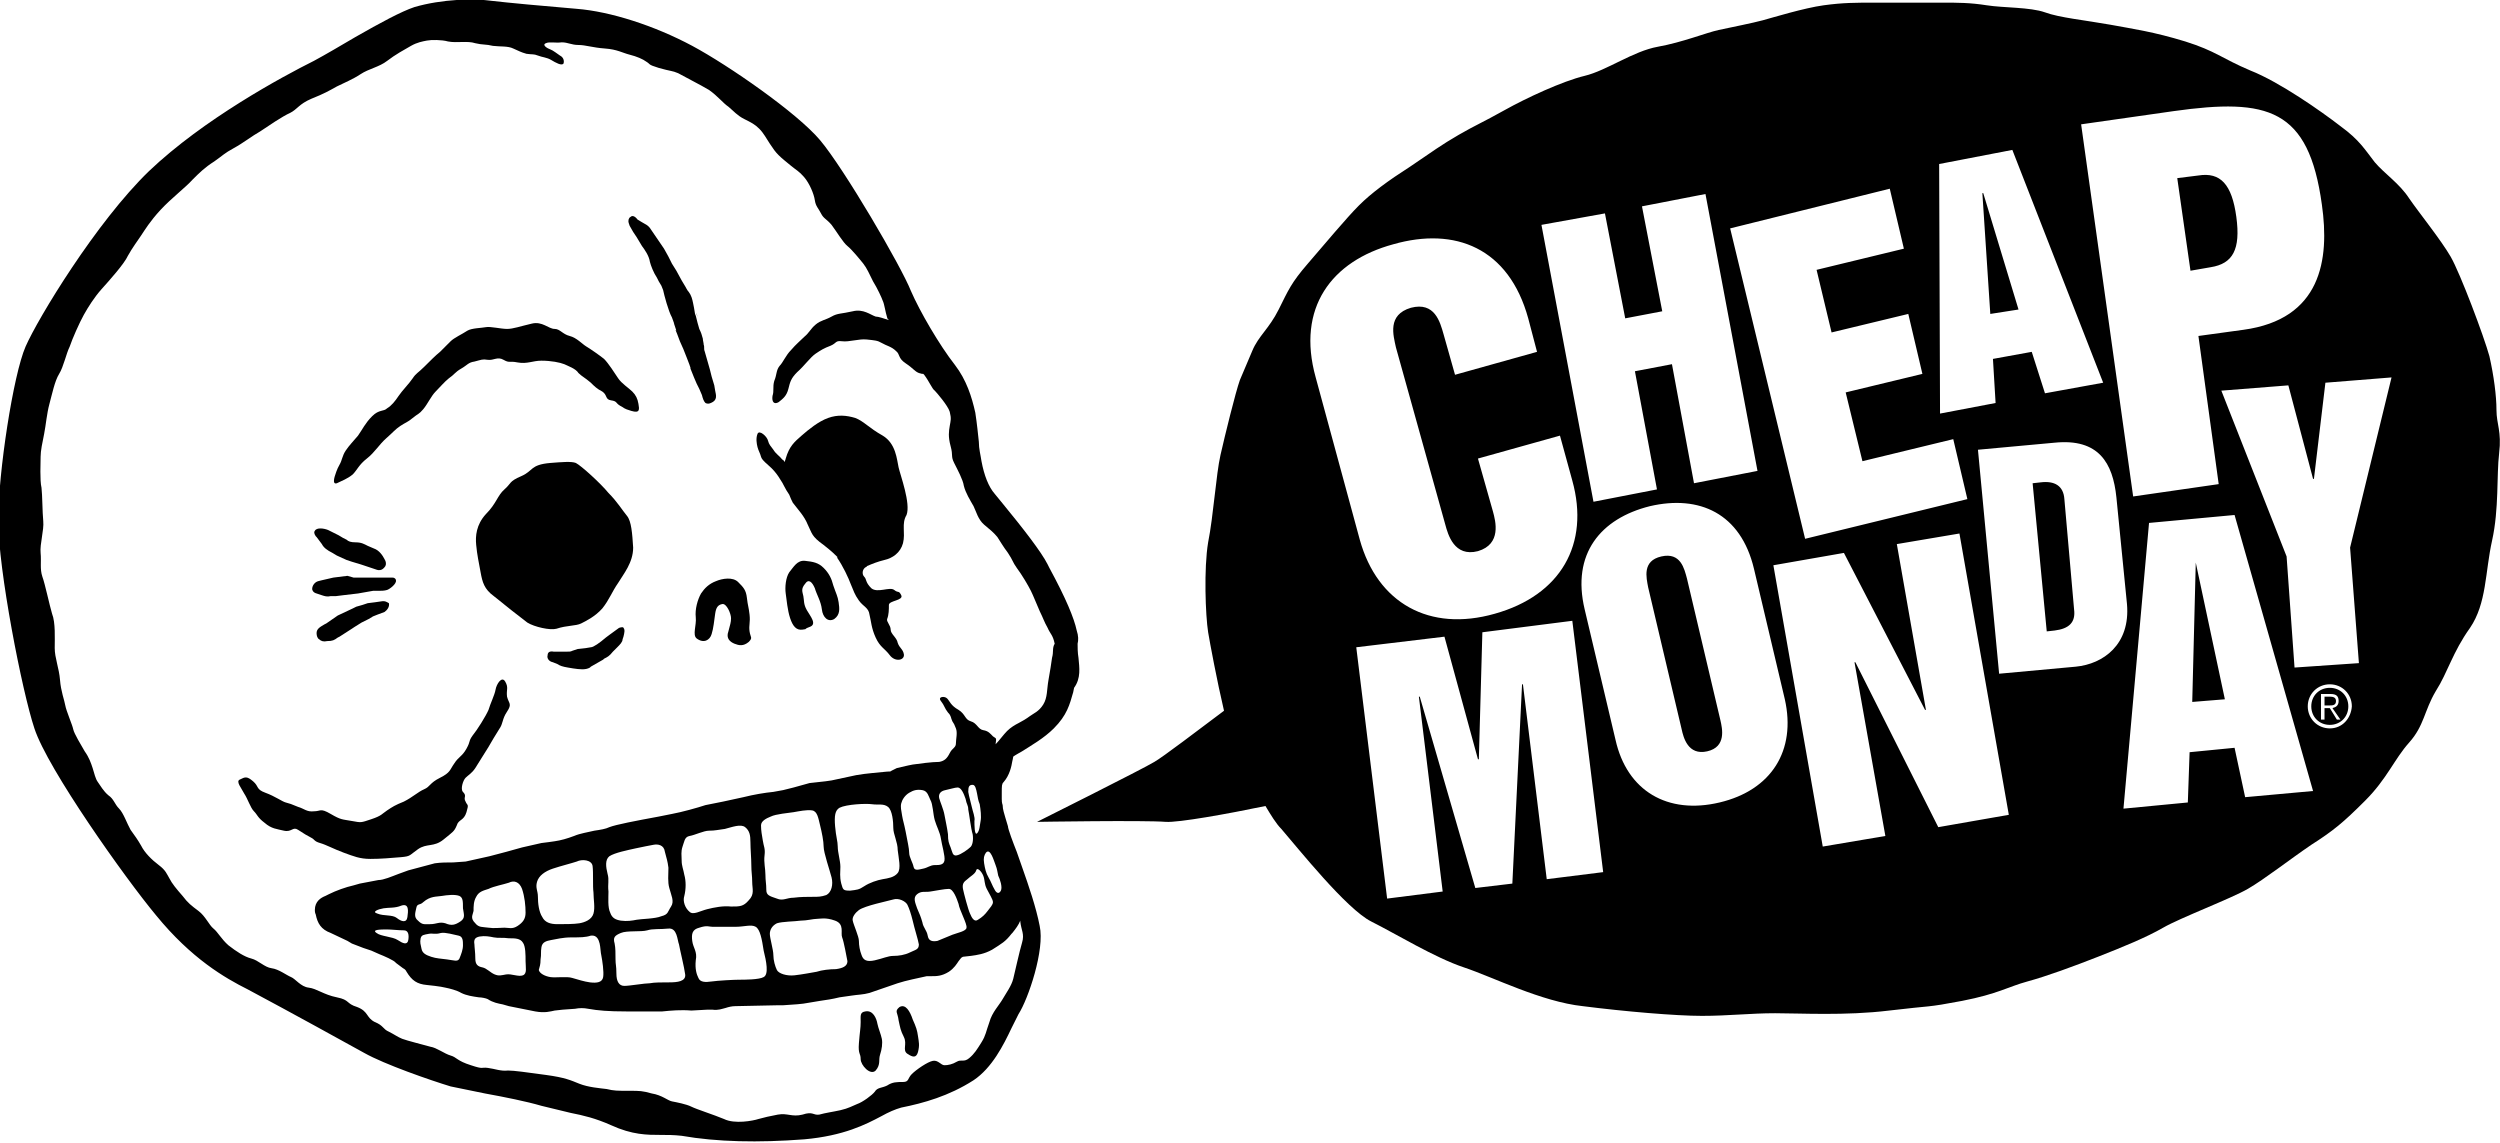 <?xml version="1.0" encoding="utf-8"?>
<!-- Generator: Adobe Illustrator 19.0.0, SVG Export Plug-In . SVG Version: 6.00 Build 0)  -->
<svg version="1.1" id="Layer_1" xmlns="http://www.w3.org/2000/svg" xmlns:xlink="http://www.w3.org/1999/xlink" x="0px" y="0px"
	 viewBox="-312.2 356 283.5 129.6" style="enable-background:new -312.2 356 283.5 129.6;" xml:space="preserve">
<g>
	<path d="M-47.3,435.5c0-0.4-0.3-0.5-0.7-0.5h-0.6v1h0.5C-47.7,436-47.3,436-47.3,435.5z M-83.3,391.1l-4-13.2l-0.1,0l0.9,13.7
		L-83.3,391.1z M-63.2,419.8l-0.4,15.8l3.7-0.3L-63.2,419.8L-63.2,419.8z M-78.1,412.6c-0.1-1.5-1.1-2.1-2.7-1.9l-0.9,0.1l1.6,16.8
		l0.9-0.1c1.6-0.2,2.4-0.9,2.2-2.4L-78.1,412.6z M-48,434c-1.2,0-2.1,0.9-2.1,2.1c0,1.2,0.9,2.1,2.1,2.1c1.2,0,2.1-0.9,2.1-2.1
		C-45.9,434.9-46.8,434-48,434z M-47.2,437.6l-0.8-1.3h-0.6v1.3H-49v-2.9h1.1c0.7,0,0.9,0.3,0.9,0.8c0,0.5-0.3,0.7-0.7,0.8l0.9,1.3
		H-47.2z M-120.9,421.6c-0.3-1.1-0.7-3-2.9-2.5c-2.2,0.5-1.7,2.4-1.5,3.5l3.8,16.1c0.2,0.9,0.7,3,2.9,2.5c2.2-0.5,1.7-2.6,1.5-3.5
		L-120.9,421.6z M-29.1,402.5c0-1.6-0.3-3.9-0.8-6.1c-0.6-2.2-3.3-9.4-4.4-11.3c-1.1-1.9-3.6-5-4.7-6.6c-1.1-1.7-2.8-2.8-3.9-4.1
		c-1.1-1.4-1.7-2.5-3.9-4.1c-2.2-1.7-6.9-5-10.2-6.3c-3.3-1.4-3.9-2.2-7.4-3.3c-3.6-1.1-5.8-1.4-8.5-1.9c-2.8-0.5-5.8-0.8-7.4-1.4
		c-1.7-0.6-4.7-0.5-6.6-0.8c-1.9-0.3-3.3-0.3-5-0.3h-7.7c-2.2,0-3.6,0-5.8,0.3c-2.2,0.3-5.8,1.4-6.9,1.7c-1.1,0.3-3.6,0.8-5,1.1
		c-1.4,0.3-4.1,1.4-6.9,1.9c-2.8,0.5-5.8,2.7-8.3,3.3c-2.5,0.6-6.6,2.5-9.1,3.9c-2.5,1.4-3.3,1.7-5.2,2.8c-1.9,1.1-3,1.9-5.5,3.6
		c-2.5,1.6-4.4,3-5.8,4.4c-1.4,1.4-3.9,4.4-5.8,6.6c-1.9,2.2-2.2,3-3.3,5.2c-1.1,2.2-2.3,3-3,4.7c-0.6,1.4-0.8,1.9-1.4,3.3
		c-0.5,1.4-1.7,6.3-2.2,8.5c-0.5,2.2-0.8,6.9-1.4,9.9c-0.5,3-0.3,8.3,0,10.2c0.2,1.2,1,5.5,1.8,8.9c-2.8,2.1-7,5.3-7.9,5.8
		c-1.3,0.8-13.3,6.8-13.3,6.8s12.1-0.2,14.6,0c1.4,0.1,7-0.9,11.3-1.8c0.6,1,1.2,2,1.8,2.6c1.9,2.2,7.4,9.1,10.2,10.5
		c2.8,1.4,7.2,4.1,10.5,5.2c3.3,1.1,8.8,3.9,13.5,4.4c4.7,0.6,10.5,1.1,13.5,1.1c3,0,5.5-0.3,8.3-0.3c2.8,0,8,0.3,12.9-0.3
		c5-0.6,4.1-0.3,8.3-1.1c4.1-0.8,5.2-1.6,7.4-2.2c2.2-0.6,5.2-1.7,8-2.8c2.8-1.1,5.5-2.2,7.4-3.3c1.9-1.1,7.7-3.3,9.6-4.4
		c1.9-1.1,4.7-3.3,7.2-5c2.5-1.6,3.6-2.5,6.1-5c2.5-2.5,3.3-4.7,5-6.6c1.7-1.9,1.7-3.6,3-5.8c1.4-2.2,1.9-4.4,3.9-7.2
		c1.9-2.8,1.7-6.3,2.5-9.9c0.8-3.6,0.5-7.4,0.8-9.9C-28.5,404.9-29.1,404.1-29.1,402.5z M-65.7,368.6c10.7-1.5,15.3-0.3,16.8,10.6
		c0.9,6.3-0.1,13-8.9,14.2l-5.1,0.7l2.3,16.8l-9.7,1.4l-5.9-42.2L-65.7,368.6z M-84,373l10.3,26.4l-6.6,1.2l-1.5-4.7l-4.4,0.8l0.3,5
		l-6.3,1.2l-0.1-28.3L-84,373z M-97.9,377.4l1.6,6.8l-9.9,2.4l1.7,7.1l8.7-2.1l1.6,6.8l-8.7,2.1l1.9,7.8l10.3-2.5l1.6,6.8l-18.4,4.5
		l-8.5-35.2L-97.9,377.4z M-130.2,380.2l2.3,11.9l4.2-0.8l-2.3-11.9l7.2-1.4l5.9,31.4l-7.2,1.4l-2.5-13.5l-4.2,0.8l2.5,13.4
		l-7.2,1.4l-5.9-31.4L-130.2,380.2z M-163,398.8c-2.2-7.9,1.8-13.2,8.8-15.1c7-2,13.1,0.4,15.3,8.4l1,3.8l-9.3,2.6l-1.3-4.6
		c-0.4-1.4-1-3.7-3.7-3c-2.7,0.8-2,3.1-1.7,4.5l5.6,20.1c0.3,1.1,1,3.7,3.7,3c2.7-0.8,2-3.4,1.7-4.5l-1.7-6l9.3-2.6l1.4,5.1
		c2,7.2-1.3,13-8.8,15.1c-7.4,2.1-13.3-1.2-15.3-8.4L-163,398.8z M-136.8,455.7l-2.7-22.1l-0.1,0l-1.1,22.6l-4.2,0.5l-6.3-21.7
		l-0.1,0l2.7,22.1l-6.3,0.8l-3.5-28.5l10-1.2l3.8,13.9l0.1,0l0.4-14.4l10.2-1.3l3.5,28.5L-136.8,455.7z M-117.2,447
		c-5.9,1.4-10.5-1.3-11.8-7.1l-3.5-14.8c-1.5-6.3,1.8-10.3,7.4-11.7c5.6-1.3,10.3,0.8,11.8,7.1l3.5,14.8
		C-108.5,441.1-111.3,445.6-117.2,447z M-92.4,449.8l-9.4-18.7l-0.1,0l3.5,19.7l-7.1,1.2l-5.6-31.9l8-1.4l9.2,17.8l0.1,0l-3.3-18.8
		l7.1-1.2l5.6,31.9L-92.4,449.8z M-76.8,431.6l-8.7,0.8l-2.4-25.4l8.7-0.8c5-0.5,6.6,2.3,7,6.2l1.2,12.1
		C-70.6,429.1-73.7,431.3-76.8,431.6z M-57.6,446.4l-1.2-5.6l-5.1,0.5l-0.2,5.7l-7.3,0.7l2.9-32.4l9.7-0.9l8.9,31.3L-57.6,446.4z
		 M-48,438.6c-1.4,0-2.5-1.1-2.5-2.5c0-1.4,1.1-2.5,2.5-2.5c1.4,0,2.5,1.1,2.5,2.5C-45.6,437.5-46.6,438.6-48,438.6z M-45.7,418.1
		l1,13.1l-7.3,0.5l-0.9-12.6l-7.4-18.8l7.6-0.6l2.8,10.6h0.1l1.3-10.9l7.5-0.6L-45.7,418.1z M-61.5,386.3c2.5-0.4,3.4-2,2.9-5.7
		c-0.5-3.7-1.8-5.1-4.3-4.7l-2.4,0.3l1.5,10.5L-61.5,386.3z"/>
	<g>
		<path d="M-249.8,408.5c-2.3,0.2-1.9,0.9-3.3,1.5c-1.4,0.6-1.1,0.8-1.9,1.5c-0.8,0.7-0.9,1.6-2.1,2.8c-1.1,1.2-1.2,2.5-1.1,3.5
			c0.1,1.1,0.3,2,0.5,3.1c0.2,1.1,0.4,1.9,1.5,2.7c1.1,0.9,3,2.4,3.8,3c0.8,0.5,2.6,0.9,3.3,0.7c1.2-0.4,2.2-0.3,2.8-0.6
			c0.6-0.3,1.6-0.8,2.4-1.7c0.8-1,1.1-1.9,1.8-2.9c0.6-1,1.7-2.3,1.7-4c-0.1-1.6-0.2-3-0.7-3.6c-0.5-0.6-1.1-1.6-2.1-2.6
			c-0.9-1.1-3.1-3.1-3.7-3.4C-247.4,408.3-248.5,408.4-249.8,408.5z"/>
		<path d="M-285,444.4c0.6-0.3,0.8-0.4,1.5,0.2c0.7,0.6,0.3,0.9,1.4,1.3c1.1,0.4,1.9,1,2.3,1.1c0.4,0.1,0.7,0.2,1.4,0.5
			c0.7,0.2,1,0.6,1.8,0.5c0.8,0,0.7-0.4,1.9,0.3c1.2,0.7,1.3,0.6,2.4,0.8c1.1,0.2,1,0.2,2.2-0.2c1.2-0.4,1.2-0.6,1.8-1
			c0.6-0.4,0.9-0.6,1.9-1c1-0.5,1.6-1.1,2.3-1.4c0.7-0.3,0.6-0.7,1.8-1.3c1.2-0.6,1.1-0.9,1.6-1.6c0.5-0.8,0.9-0.8,1.4-1.7
			c0.5-0.9,0.2-0.8,0.7-1.5c0.5-0.6,1.5-2.2,1.8-2.9c0.2-0.7,0.7-1.7,0.8-2.3c0.1-0.6,0.7-1.6,1.1-0.9c0.4,0.7,0.1,0.9,0.2,1.7
			c0.2,0.8,0.6,0.8,0,1.7c-0.6,0.9-0.4,1.3-0.9,2c-0.5,0.8-0.8,1.3-1.2,2c-0.4,0.6-1.1,1.8-1.5,2.4c-0.4,0.6-0.8,0.8-1.1,1.1
			c-0.3,0.3-0.6,1.3-0.3,1.6c0.5,0.5,0,0.6,0.3,1.1c0.2,0.5,0.4,0.2,0.1,1.2c-0.3,1-0.9,0.8-1.1,1.5c-0.3,0.7-0.4,0.7-1.5,1.6
			c-1.1,0.9-1.9,0.4-2.9,1.1c-1,0.7-0.8,0.8-1.9,0.9c-1.2,0.1-2.3,0.2-3.5,0.2c-1.2,0-1.9-0.3-3-0.7c-1.1-0.4-2-0.9-2.7-1.1
			s-0.6-0.4-1-0.6c-0.4-0.2-0.9-0.5-1.5-0.9c-0.6-0.4-0.7,0.3-1.6,0.1c-0.8-0.2-1.4-0.2-2.2-0.9c-0.8-0.6-0.8-0.9-1.2-1.3
			c-0.4-0.4-0.7-1.4-1.1-2C-284.8,445.4-285.5,444.6-285,444.4z"/>
		<path d="M-245.2,399.4c0.4,0.4,0.7,0.7,1.3,1c0.6,0.4,0.3,0.9,1,1c0.7,0.1,0.5,0.3,1,0.6c0.6,0.3,0.3,0.3,1.3,0.6
			c1,0.3,0.9-0.2,0.8-0.8c-0.1-0.6-0.3-1-0.7-1.4s-1.2-0.9-1.6-1.5c-0.4-0.6-1.1-1.7-1.6-2.2c-0.5-0.4-1.5-1.1-2-1.4
			c-0.5-0.3-1.1-1-1.9-1.2c-0.8-0.2-1.1-0.8-1.7-0.8c-0.7,0-1.4-0.9-2.6-0.6c-1.3,0.3-2.1,0.6-2.8,0.6c-0.7,0-1.9-0.3-2.4-0.2
			c-0.5,0.1-1.6,0.1-2.1,0.4c-0.6,0.4-1.5,0.8-1.9,1.2c-0.3,0.3-0.8,0.8-1.2,1.2c-0.5,0.4-1.1,1-1.8,1.7c-0.7,0.7-0.9,0.7-1.3,1.3
			c-0.4,0.6-1.2,1.4-1.6,2c-0.4,0.6-0.8,1.1-1.3,1.4c-0.4,0.4-0.9,0.1-1.7,0.9c-0.8,0.8-1.1,1.5-1.6,2.2c-0.5,0.6-1,1.1-1.4,1.7
			c-0.4,0.6-0.4,1.1-0.7,1.6c-0.3,0.5-0.5,1.2-0.5,1.2s-0.4,1.1,0.2,0.9c0.6-0.3,1.2-0.5,1.8-1c0.5-0.5,0.7-1.1,1.6-1.8
			c0.9-0.7,1.4-1.6,2.2-2.3c0.8-0.7,1-1,1.6-1.4c0.6-0.4,0.8-0.4,1.4-0.9c0.6-0.5,0.7-0.4,1.2-1c0.5-0.6,0.9-1.5,1.4-2
			c0.5-0.5,1-1.1,1.5-1.5c0.6-0.4,0.7-0.7,1.4-1.1c0.7-0.4,0.8-0.7,1.5-0.8c0.8-0.2,0.9-0.3,1.5-0.2c0.7,0.1,1.1-0.4,1.8,0
			c0.7,0.4,0.6,0.1,1.6,0.3c1.1,0.2,1.7-0.2,2.7-0.2c1.1,0,2.1,0.2,2.6,0.4c0.4,0.2,1.3,0.5,1.6,1
			C-246.2,398.7-245.9,398.8-245.2,399.4z"/>
		<path d="M-233.2,428.4c-0.5-0.4,0-1.5-0.1-2.4c-0.1-0.9,0.2-2,0.6-2.7c0.4-0.6,0.9-1.1,1.7-1.4c0.7-0.3,1.9-0.5,2.5,0.1
			c0.6,0.6,0.9,0.9,1,1.8c0.1,0.9,0.2,1,0.3,1.9c0.1,0.9-0.1,1.2,0,1.9c0.1,0.7,0.4,0.7-0.1,1.2c-0.6,0.5-1.1,0.4-1.6,0.2
			c-0.5-0.2-1-0.6-0.7-1.4c0.2-0.8,0.3-1,0.3-1.5c0-0.5-0.5-1.7-1-1.6c-0.5,0.1-0.7,0.4-0.8,1.1c-0.1,0.7-0.2,1.7-0.4,2.3
			C-231.7,428.6-232.4,429-233.2,428.4z"/>
		<path d="M-221.2,427.4c-0.7,0.1-1.1-0.4-1.4-1.3c-0.3-0.9-0.4-2.1-0.5-2.8c-0.1-0.7,0-1.8,0.4-2.4c0.5-0.6,0.9-1.4,1.8-1.3
			c0.9,0.1,1.5,0.2,2.1,0.8c0.6,0.6,0.9,1.2,1.1,2c0.3,0.9,0.5,1.2,0.6,1.9c0.1,0.7,0.2,1.4-0.5,1.9c-0.7,0.4-1.3-0.2-1.4-1.1
			c-0.1-0.9-0.6-1.7-0.8-2.4c-0.3-0.7-0.7-1.1-1.1-0.5c-0.5,0.6-0.3,0.9-0.2,1.4c0.1,0.5,0,0.9,0.4,1.6c0.4,0.7,1.2,1.6,0.3,1.9
			C-221.2,427.4-220.5,427.3-221.2,427.4z"/>
		<path d="M-214.1,470.7c-0.6,0.1-0.5,0.5-0.5,1.2c0,0.7-0.1,1.1-0.2,2.4c-0.1,1.3,0.2,1.1,0.2,1.8c0,0.7,1.1,1.9,1.7,1.3
			c0.6-0.7,0.3-1.2,0.5-1.8c0.2-0.6,0.3-1.3,0.2-1.8c-0.1-0.5-0.4-1.2-0.5-1.7C-212.8,471.5-213.2,470.5-214.1,470.7z"/>
		<path d="M-210.2,470.2c-0.6,0.5-0.2,0.6-0.1,1.5c0.2,0.9,0.2,1.1,0.6,1.9c0.4,0.8-0.2,1.5,0.4,1.9c0.6,0.4,1,0.5,1.2-0.2
			c0.2-0.8,0.1-1.1,0-1.8c-0.1-0.7-0.2-1-0.6-1.9C-209,470.7-209.5,469.8-210.2,470.2z"/>
		<g>
			<polygon points="-233.1,392 -233.2,391.5 -233.2,391.5 -233.2,391.6 			"/>
			<path d="M-231.1,400.3l-0.1-0.6l-0.3-1l-0.2-0.8l-0.2-0.7l-0.4-1.4c-0.1-0.2,0-0.5-0.1-0.7c0-0.2-0.1-0.5-0.1-0.7
				c-0.1-0.4-0.2-0.7-0.4-1.1l-0.2-0.7l-0.2-0.8c0,0-0.1-0.2-0.1-0.3l0,0l-0.1-0.6l-0.1-0.5c-0.1-0.5-0.2-0.9-0.5-1.3
				c-0.2-0.2-0.3-0.5-0.5-0.8l-0.3-0.5l-0.6-1.1l-0.5-0.8l-0.4-0.8l-0.5-0.9l-1.5-2.2c-0.3-0.5-0.7-0.6-1-0.8l-0.5-0.3
				c-0.3-0.4-0.6-0.5-0.8-0.3c-0.2,0.1-0.3,0.4-0.2,0.7l0.1,0.3l0.4,0.7l0.4,0.6l0.6,1c0.3,0.4,0.8,1.1,0.9,1.8
				c0.1,0.4,0.4,1.2,0.8,1.8l0.2,0.4l0.3,0.5l0.2,0.5c0.1,0.5,0.6,2.4,1,3.1l0.4,1.1l0.1,0.2c-0.1-0.3-0.2-0.5-0.3-0.7l0.3,0.9
				l-0.1-0.1c0.1,0.2,0.1,0.3,0.2,0.5l0.3,0.8l0.4,0.9c0,0,0.8,2,0.8,2.1l0,0.1l0.4,1l0.3,0.7l0.3,0.6l0.3,0.7
				c0.1,0.4,0.2,0.7,0.4,0.9c0.2,0.1,0.4,0.1,0.6,0C-230.8,401.4-231,400.8-231.1,400.3z"/>
		</g>
		<path d="M-210.3,409c-0.2-0.9-0.3-2.7-1.8-3.6c-1.6-0.9-2.1-1.6-3.1-2c-1-0.3-2-0.4-3.1,0c-1.1,0.4-2.2,1.3-3,2
			c-0.8,0.7-1.4,1.2-1.8,2.6c0,0.1-0.1,0.2-0.1,0.4c-0.1-0.1-0.1-0.2-0.3-0.3c-0.3-0.4-0.7-0.6-1-1.1c-0.3-0.4-0.5-0.6-0.6-1
			c-0.1-0.5-1-1.3-1.2-0.8c-0.2,0.5-0.1,1.1,0,1.5c0.1,0.4,0.3,0.7,0.4,1.1c0.1,0.4,0.8,0.9,1.2,1.3c0.4,0.4,0.7,0.8,1,1.3
			c0.3,0.4,0.5,1,1,1.7c0.1,0.3,0.3,0.7,0.4,0.9c0.6,0.8,1.3,1.5,1.7,2.5c0.5,1,0.4,1.3,1.8,2.3c0.9,0.7,1.3,1.1,1.6,1.4h-0.1
			c0.7,1,1.3,2.3,1.6,3.1c0.3,0.7,0.4,1.1,0.9,1.8c0.5,0.7,1.1,0.8,1.2,1.6c0.2,0.8,0.2,1.5,0.7,2.6c0.5,1.1,1,1.2,1.6,2
			c0.6,0.8,1.7,0.6,1.6-0.1c-0.1-0.6-0.5-0.7-0.7-1.3c-0.1-0.6-0.8-1-0.8-1.5c0-0.5-0.5-0.9-0.4-1.2c0.2-0.5,0.2-1.1,0.2-1.6
			c0-0.5,1.7-0.5,1.4-1.1c-0.3-0.6-0.3-0.2-0.8-0.6c-0.5-0.4-1.9,0.4-2.6-0.2c-0.7-0.7-0.5-1-0.8-1.3c-0.3-0.3-0.2-0.9,0.2-1.1
			c0.1,0,0.1-0.1,0.1-0.1c0.7-0.3,1.2-0.5,2-0.7c0.9-0.2,1.8-0.8,2.1-1.9c0.3-1.2-0.2-2.2,0.4-3.2
			C-208.9,413.1-210.1,409.9-210.3,409z"/>
		<path d="M-242,427.2l-1.1,0.8l-0.4,0.3c-0.7,0.6-1.4,1.1-1.7,1.1l-0.6,0.1l-0.9,0.1l-0.6,0.2c-0.2,0.1-0.3,0.1-0.7,0.1l-0.8,0
			l-0.6,0c-0.5-0.1-0.7,0.1-0.7,0.4c-0.1,0.3,0.1,0.7,0.6,0.8l0.5,0.2c0.3,0.2,0.6,0.3,1.2,0.4l0.6,0.1c0.7,0.1,1.4,0.2,1.9-0.1
			l0.1-0.1l1.4-0.8l0.1-0.1c0.4-0.2,0.6-0.3,1-0.8l0.5-0.5c0.3-0.3,0.6-0.6,0.6-0.9l0.1-0.3c0.1-0.4,0.2-0.8,0-1
			C-241.5,427.1-241.7,427.1-242,427.2z M-242,427L-242,427L-242,427L-242,427z"/>
		<path d="M-276.5,416.2c-0.1,0.1-0.1,0.3,0.1,0.6l0,0l0,0l0.1,0.1l0.6,0.8c0.2,0.4,0.6,0.7,1.2,1l0.5,0.3l1.1,0.5l0.6,0.2l1,0.3
			l1.5,0.5c0.5,0.2,0.9,0.3,1.3-0.3c0.1-0.2,0.1-0.5-0.1-0.8c-0.2-0.4-0.6-1-1.2-1.2l-0.7-0.3c-0.4-0.2-0.7-0.4-1.4-0.4
			c-0.5,0-0.8-0.1-1-0.3l-0.4-0.2l-0.5-0.3l-1.2-0.6C-275.5,415.9-276.3,415.8-276.5,416.2z"/>
		<path d="M-272.8,421.3l-1.6,0.2l-1.3,0.3l-0.4,0.1c-0.4,0.1-0.7,0.5-0.7,0.9c0,0.1,0.1,0.4,0.5,0.5l0.6,0.2c0.3,0.1,0.6,0.2,1,0.1
			l0.6,0l0.8-0.1l1.7-0.2l1.7-0.3l0.6,0c0.3,0,0.7,0,1-0.1c0.3-0.1,1.1-0.7,1-1.1c0-0.1-0.1-0.3-0.4-0.3l-0.7,0l-0.9,0l-0.8,0
			l-1.4,0l-0.6,0L-272.8,421.3L-272.8,421.3z"/>
		<path d="M-269,424.2L-269,424.2l-0.7,0.1l-0.8,0.1l-0.6,0.2l-0.7,0.2l-0.4,0.2l-1.7,0.8l-1.3,0.9l-0.2,0.1c-0.5,0.3-0.9,0.5-0.9,1
			c0,0.3,0.1,0.6,0.3,0.7c0.2,0.2,0.5,0.3,0.9,0.2c0.6,0,0.8-0.1,1.2-0.4l0.2-0.1l1.4-0.9l0.3-0.2l0.8-0.5l0.8-0.4l0.5-0.3l0.5-0.2
			l0.8-0.3c0.3-0.2,0.6-0.6,0.5-1C-268.3,424.3-268.5,424.1-269,424.2z"/>
		<path d="M-189.9,430.6c-0.1-0.6-0.1-1.2-0.1-1.6c0.1-0.4,0.1-0.9-0.1-1.5c-0.3-1.4-1.2-3.6-3.1-7.1l-0.2-0.4
			c-0.7-1.4-2.8-4.1-5.1-6.9l-0.9-1.1c-0.7-0.8-1.2-2.1-1.5-3.7c-0.1-0.7-0.3-1.4-0.3-2.2c-0.1-0.9-0.2-2-0.4-3.3
			c-0.4-1.8-1-3.7-2.3-5.4c-1.8-2.3-4-6.1-5-8.4c-1.1-2.8-7.6-13.9-10.3-17.1c-2.6-3.1-10.4-8.5-14.5-10.7
			c-4.3-2.3-9.3-3.9-13.1-4.2c-3.6-0.3-7.9-0.7-9.6-0.9c-2.1-0.3-5.7-0.2-8.8,0.7c-1.5,0.5-3.9,1.8-6.7,3.4c-1.7,1-3.4,2-4.7,2.7
			c-3.6,1.8-12.5,6.6-18.7,12.5c-6,5.8-12.6,16.7-14,19.9c-1.4,3.2-3.1,14.3-3.1,19.7c0,5.6,2.7,19.4,4.1,23.6
			c1.5,4.6,10.3,17,13.8,21.2c4,4.9,7.8,7.1,10.4,8.4c1.3,0.7,4.7,2.5,13.2,7.2c2.3,1.3,7.5,3.1,9.8,3.8l3.9,0.8
			c2.2,0.4,4.7,0.9,6.4,1.4l3.3,0.8c1.5,0.3,2.8,0.6,4.6,1.4c2.4,1.1,4.1,1.1,5.6,1.1c0.8,0,1.5,0,2.4,0.1c4,0.7,8.7,0.8,13.9,0.4
			c4.5-0.4,7-1.7,8.7-2.6c0.9-0.5,1.6-0.8,2.3-1c2.5-0.5,5.4-1.3,8.2-3.1c2.1-1.4,3.4-4,4.3-5.9l0.8-1.6c1.1-1.7,3-7.3,2.4-10
			c-0.4-2.1-1.3-4.7-1.9-6.4l-0.7-2c-0.4-1-1-2.6-1-2.9l-0.3-1c-0.1-0.4-0.3-0.9-0.3-1.4c-0.1-0.3-0.1-0.5-0.1-0.7l0-0.7
			c0-0.8,0-1,0.2-1.2c0.7-0.8,0.9-1.8,1-2.4c0,0,0.1-0.4,0.1-0.5c0.1-0.1,1-0.6,1-0.6c1.1-0.7,2.5-1.5,3.6-2.6
			c1.5-1.5,1.8-2.7,2.2-4.1l0.1-0.5C-189.6,432.9-189.8,431.7-189.9,430.6z M-192.9,430.6c-0.1,0.7-0.2,1.4-0.4,2.5
			c-0.2,1.1-0.1,2-0.6,2.8c-0.5,0.8-1.1,1-1.5,1.3c-0.4,0.3-0.9,0.6-1.3,0.8c-0.4,0.2-0.9,0.5-1.3,0.9c-0.4,0.4-0.9,1.1-1.3,1.5
			c0.1-0.8,0.1-0.6-0.3-0.9c-0.3-0.3-0.5-0.6-1.1-0.7c-0.6-0.1-0.7-0.8-1.4-1c-0.7-0.2-0.6-0.8-1.4-1.3c-0.9-0.5-1-1-1.3-1.3
			c-0.3-0.3-1.1-0.2-0.7,0.3c0.4,0.5,0.4,0.8,0.8,1.3c0.4,0.4,0.3,0.6,0.5,1c0.2,0.3,0.2,0.3,0.4,0.8c0.2,0.5,0,1.2,0,1.7
			c0,0.5-0.4,0.5-0.7,1.1c-0.3,0.6-0.6,0.9-1.2,1c-0.8,0-2.3,0.2-3,0.3l-0.5,0.1l-1.3,0.3l-0.6,0.3c-0.1,0.1-0.2,0.1-0.5,0.1
			c-0.9,0.1-2.4,0.2-3.5,0.4l-2.8,0.6l-0.7,0.1l-1.8,0.2l-1.8,0.5l-1.2,0.3l-1.1,0.2c-1,0.1-2.2,0.3-3.4,0.6l-2.3,0.5l-2,0.4
			c-0.9,0.3-2.7,0.8-3.8,1l-1.5,0.3c-2.7,0.5-4.8,0.9-5.6,1.2c-0.4,0.2-1,0.3-1.7,0.4c-0.8,0.2-1.6,0.3-2.3,0.6
			c-0.8,0.3-1.5,0.5-2.2,0.6l-0.7,0.1l-0.8,0.1l-2.2,0.5l-1.8,0.5l-1.9,0.5l-1.8,0.4l-0.9,0.2l-1.4,0.1c-0.7,0-1.4,0-2.1,0.1l-3,0.8
			l-1.1,0.4c-0.8,0.3-1.7,0.7-2.3,0.7l-2.1,0.4l-0.7,0.2c-0.9,0.2-2,0.6-2.8,1l-0.4,0.2c-0.5,0.2-1.2,0.6-1.2,1.6
			c0,0.1,0,0.3,0.1,0.5c0.2,1,0.6,1.7,1.7,2.1l1.9,0.9l0.5,0.3c0,0,1.3,0.5,1.3,0.5l0.9,0.3l0.9,0.4c0.5,0.2,1.7,0.7,1.9,1l0.8,0.6
			c0.2,0.1,0.3,0.2,0.4,0.4c0.6,1,1.2,1.4,2.3,1.5l0.9,0.1l0.7,0.1l0.5,0.1c0.5,0.1,1.3,0.3,1.8,0.6c0.6,0.3,1.3,0.4,2,0.5
			c0.3,0,0.8,0.1,1,0.2c0.6,0.4,1.2,0.5,1.7,0.6l0.7,0.2l3,0.6c1.1,0.2,1.7,0,2.2-0.1l0.9-0.1l1.4-0.1c0.5-0.1,1-0.1,1.5,0
			c1.1,0.2,2.3,0.3,4.3,0.3l1.8,0h1.9l0.4,0c1-0.1,2.1-0.2,3.3-0.1l1.8-0.1l0.6,0c0.6,0.1,1.1-0.1,1.5-0.2c0.3-0.1,0.7-0.2,1.1-0.2
			l4.8-0.1l0.6,0c1.3-0.1,2-0.1,3-0.3l1.2-0.2c0.7-0.1,1.4-0.2,2.2-0.4l1.4-0.2c0.6-0.1,1.3-0.1,2-0.3l3.2-1.1
			c0.9-0.3,2.4-0.6,3.3-0.8l0.6,0c0.5,0,1.1,0,1.9-0.5c0.6-0.4,0.9-0.9,1.1-1.2c0.3-0.4,0.3-0.4,0.5-0.5l0.9-0.1
			c0.7-0.1,1.5-0.2,2.4-0.7c1.1-0.7,1.5-0.9,2.2-1.8l0.1-0.1c0.4-0.5,0.7-0.9,0.9-1.4c0,0,0,0,0,0.1c0.1,1,0.5,1.4,0.2,2.4
			c-0.3,1-0.8,3.3-1,4.1c-0.2,0.8-0.8,1.6-1.2,2.3c-0.4,0.7-1.2,1.5-1.5,2.6c-0.4,1.1-0.4,1.5-0.9,2.3c-0.5,0.8-0.8,1.3-1.4,1.8
			c-0.6,0.5-0.9,0.1-1.4,0.4c-0.5,0.3-1,0.4-1.4,0.4c-0.4,0-0.7-0.6-1.3-0.5c-0.6,0.1-1.9,1-2.4,1.5c-0.5,0.5-0.3,0.9-1,0.9
			c-0.7,0-1.2,0-1.8,0.4c-0.6,0.3-1.1,0.2-1.4,0.7c-0.3,0.4-1.4,1.2-2,1.4c-0.5,0.2-1,0.5-1.9,0.7c-0.9,0.2-1.7,0.3-2.4,0.5
			c-0.7,0.1-0.7-0.4-1.9,0c-1.2,0.3-1.7-0.2-2.8,0c-1,0.2-1.5,0.3-2.2,0.5c-0.6,0.2-2.7,0.6-3.9,0c-1.2-0.5-3.1-1.1-3.7-1.4
			c-0.6-0.3-1.7-0.5-2.2-0.6c-0.5-0.1-1.1-0.7-2.3-0.9c-1.1-0.3-1.3-0.3-2.6-0.3c-1.3,0-1.7,0-2.5-0.2c-0.8-0.1-2.1-0.2-3.1-0.6
			c-1-0.4-1.6-0.7-3.8-1c-2.2-0.3-3.6-0.5-4.3-0.5c-0.8,0.1-1.5-0.2-2.3-0.3c-0.8-0.1-0.4,0.2-1.9-0.3c-1.6-0.5-1.6-0.9-2.3-1.1
			c-0.7-0.2-1.6-0.9-2.3-1c-0.7-0.2-2.7-0.7-3.2-0.9c-0.5-0.2-0.9-0.5-1.5-0.8c-0.7-0.3-0.6-0.7-1.6-1.1c-1-0.5-0.7-1.2-2-1.7
			c-1.3-0.4-0.8-0.8-2.3-1.1c-1.5-0.3-2.3-1-3.2-1.1c-0.9-0.1-1.5-1-2-1.2c-0.5-0.2-1.4-0.9-2.2-1c-0.8-0.1-1.5-0.9-2.3-1.1
			c-0.8-0.2-1.7-0.8-2.6-1.5c-0.8-0.7-1.2-1.5-1.7-1.9c-0.5-0.4-0.9-1.4-1.7-2c-0.8-0.6-1.2-0.9-1.8-1.7c-0.7-0.8-1.2-1.4-1.5-2
			c-0.3-0.5-0.4-0.9-1.2-1.5c-0.8-0.6-1.6-1.4-2-2.2c-0.4-0.7-0.7-1.1-1.2-1.8c-0.4-0.7-0.8-1.9-1.3-2.4c-0.5-0.5-0.6-1.1-1.2-1.5
			c-0.6-0.5-0.9-1.1-1.2-1.5c-0.3-0.4-0.4-1-0.6-1.6c-0.2-0.6-0.4-1.2-0.9-1.9c-0.4-0.7-1.2-2-1.3-2.5c-0.1-0.5-0.8-2.1-0.9-2.7
			c-0.1-0.6-0.5-1.6-0.6-2.9c-0.1-1.3-0.6-2.5-0.6-3.6c0-1.1,0.1-2.9-0.3-3.9c-0.3-1-0.8-3.4-1.1-4.2c-0.3-0.9-0.1-1.7-0.2-2.7
			c-0.1-1,0.4-2.6,0.3-3.6c-0.1-1-0.1-3-0.2-3.8c-0.2-0.8-0.1-2.9-0.1-3.5c0-0.7,0.2-1.6,0.4-2.6c0.2-1,0.3-2.3,0.6-3.4
			c0.3-1.1,0.6-2.6,1.1-3.4c0.5-0.8,0.8-2.3,1.2-3.1c0.3-0.9,1.1-2.7,1.6-3.6c0.5-0.9,1.2-2,2-2.9c0.9-1,2.6-2.9,3-3.8
			c0.5-0.9,1.1-1.7,1.5-2.3c0.4-0.6,1-1.6,2.2-2.9c1.2-1.3,2.9-2.6,3.6-3.4c0.8-0.8,1.4-1.4,2.5-2.1c1-0.7,1.1-0.9,2.2-1.5
			c1.1-0.6,2.1-1.4,3-1.9c0.9-0.6,2.5-1.7,3.4-2.1c0.8-0.4,1-1,2.4-1.6c1.5-0.6,2-0.9,2.9-1.4c0.8-0.4,1.8-0.8,2.7-1.4
			c0.9-0.6,2.1-0.8,3-1.5s2-1.3,2.7-1.7c0.7-0.4,1.3-0.5,1.8-0.6c0.5-0.1,1.7-0.1,2.4,0.1c1,0.2,2.2-0.1,3.1,0.2
			c0.8,0.2,1.2,0.1,2,0.3c0.8,0.1,1.7,0,2.3,0.3c0.7,0.3,0.8,0.4,1.5,0.6c0.7,0.1,0.8,0,1.3,0.2c0.5,0.2,1,0.2,1.5,0.5
			c0.5,0.3,1.2,0.7,1.4,0.4c0.1-0.3,0-0.7-0.4-0.9c-0.3-0.2-0.8-0.6-1.1-0.7c-0.3-0.1-1-0.5-0.5-0.7c0.4-0.2,1.1,0,1.8-0.1
			c0.7,0,1.1,0.3,1.9,0.3c0.8,0,1.6,0.3,3,0.4c1.4,0.1,2,0.5,2.8,0.7c0.8,0.2,1.5,0.5,1.9,0.8c0.5,0.3,0.1,0.3,1.4,0.7
			c1.4,0.4,1.5,0.3,2.2,0.6c0.7,0.4,2.5,1.3,3.5,1.9c1,0.7,1.6,1.5,2.2,1.9c0.6,0.5,1,1,1.8,1.4c0.8,0.4,1.2,0.6,1.7,1.1
			c0.5,0.5,0.8,1.1,1.2,1.7c0.4,0.6,0.6,0.9,1,1.3c0.4,0.4,0.8,0.7,1.4,1.2c0.6,0.5,0.9,0.6,1.5,1.3c0.6,0.7,1.1,1.9,1.2,2.6
			c0.1,0.7,0.4,0.9,0.7,1.5c0.3,0.6,0.6,0.6,1.2,1.3c0.6,0.8,1.3,2,1.8,2.4c0.5,0.4,1.4,1.5,1.8,2c0.4,0.5,0.7,1.2,1.1,2
			c0.5,0.8,1,1.9,1.1,2.2c0.2,0.4,0.3,1.3,0.5,1.9c0,0.1,0.1,0.2,0.2,0.3c-0.6-0.2-1.2-0.4-1.5-0.4c-0.6-0.2-1.4-0.9-2.6-0.6
			c-1.3,0.3-1.7,0.2-2.4,0.6c-0.7,0.4-1.2,0.4-1.8,0.9c-0.6,0.5-0.7,0.9-1.3,1.4c-0.5,0.5-0.9,0.8-1.5,1.5c-0.6,0.6-0.9,1.4-1.3,1.8
			c-0.4,0.5-0.3,1-0.6,1.7c-0.2,0.7,0,1.1-0.2,1.7c-0.1,0.7,0.2,1,0.7,0.7c0.5-0.4,0.9-0.7,1.1-1.5c0.2-0.8,0.3-1.2,1-1.9
			c0.8-0.7,1.5-1.7,2.1-2.1c0.6-0.4,0.9-0.6,1.7-0.9c0.7-0.3,0.5-0.6,1.3-0.5c0.8,0.1,1.9-0.3,2.8-0.2c0.9,0.1,1.2,0.1,1.7,0.4
			c0.5,0.3,1.1,0.4,1.6,0.9c0.5,0.4,0.2,0.8,1.1,1.4c0.9,0.6,1,0.9,1.5,1.1c0.3,0.1,0.4,0.1,0.5,0.1c0,0,0,0,0.1,0.1
			c0.6,0.8,0.9,1.6,1.2,1.8c0.2,0.2,1.5,1.7,1.7,2.4c0.2,0.8,0.1,1,0,1.6c-0.1,0.6-0.2,1.2,0.1,2.3c0.3,1.1,0,1.1,0.4,1.9
			c0.4,0.8,1,1.9,1.1,2.6c0.2,0.8,0.7,1.6,1.1,2.3c0.3,0.6,0.5,1.5,1.2,2.1c0.7,0.6,1,0.8,1.5,1.4c0.4,0.6,0.6,1,1.2,1.8
			c0.6,0.9,0.5,1,1,1.7c0.6,0.8,1.3,2,1.6,2.6c0.3,0.6,0.6,1.4,1,2.3c0.4,0.8,0.5,1.2,0.9,1.9c0.3,0.7,0.6,0.8,0.8,1.8
			C-192.9,429.5-192.7,429.9-192.9,430.6z M-233.7,462.7c-0.1-0.8,0-1.3,0.8-1.5c0.9-0.3,1.1-0.1,1.5-0.1c0.4,0,1.6,0,2.6,0
			c1,0,1.8-0.3,2.3,0c0.5,0.3,0.7,1.4,0.9,2.7c0.3,1.2,0.6,2.7,0,3c-0.5,0.3-2.2,0.3-2.8,0.3c-0.6,0-2.4,0.1-3.1,0.2
			c-0.7,0.1-1.3,0.1-1.5-0.4c-0.2-0.4-0.4-1-0.3-2C-233.1,463.9-233.6,463.5-233.7,462.7z M-234.6,455.2c-0.1-0.6-0.3-1-0.3-1.6
			c0-0.6-0.1-1,0.1-1.6c0.2-0.5,0.2-1.1,0.8-1.2c0.6-0.1,1.6-0.6,2.2-0.6c0.7,0,1-0.1,1.8-0.2c0.8-0.2,1.8-0.6,2.3-0.2
			c0.5,0.4,0.6,0.9,0.6,1.7c0,0.8,0.1,1.8,0.1,2.6c0,0.8,0.1,1.2,0.1,1.9c0,0.8,0.3,1.4-0.4,2.1c-0.6,0.7-1,0.7-2,0.7
			c-0.9-0.1-1.9,0.1-2.7,0.3c-0.8,0.2-1.6,0.7-2,0.3c-0.5-0.4-0.8-1.2-0.6-1.8C-234.4,456.8-234.4,455.9-234.6,455.2z M-243.3,455.1
			c-0.2-0.8-0.3-1.6,0.2-2c0.6-0.4,2.1-0.7,3-0.9c0.9-0.2,1.5-0.3,2-0.4c0.5-0.1,1.2,0,1.3,0.8c0.2,0.8,0.3,1,0.4,1.8
			c0,0.8-0.1,1.6,0.1,2.3c0.2,0.8,0.6,1.5,0.2,2.1c-0.4,0.6-0.3,0.9-1.1,1.1c-0.7,0.3-2.3,0.3-2.8,0.4c-0.5,0.1-1.1,0.2-1.8,0.1
			c-0.6-0.1-1-0.3-1.2-0.9c-0.3-0.6-0.2-1.7-0.2-2.4C-243.3,456.2-243.1,455.8-243.3,455.1z M-241.8,461.8c0.7-0.3,2.3-0.1,3-0.3
			c0.6-0.2,1.5-0.1,2.4-0.2c1-0.1,1,1.3,1.2,1.8c0.1,0.6,0.6,2.6,0.7,3.4c0.1,0.8-0.9,0.9-1.8,0.9c-0.9,0-1.7,0-2.2,0.1
			c-0.6,0-2.3,0.3-2.9,0.3c-0.6,0-0.9-0.5-0.9-1.4c0-0.9-0.1-1-0.1-1.6c0-0.7,0-1.3-0.1-1.8C-242.7,462.3-242.5,462.1-241.8,461.8z
			 M-225.3,456.9c0-0.7-0.1-1-0.1-1.7c0-0.7-0.2-1.4-0.1-2.2c0.1-0.8-0.1-1-0.2-1.7c-0.1-0.6-0.2-1.1-0.2-1.7c0-0.5,0.6-0.8,1.1-1
			c0.6-0.3,2-0.4,2.6-0.5c0.6-0.1,1.5-0.3,2.1-0.2c0.6,0.1,0.7,0.9,0.9,1.7c0.2,0.8,0.4,1.8,0.4,2.4c0,0.7,0.7,2.7,0.9,3.5
			c0.2,0.8,0,1.7-0.6,2c-0.6,0.2-0.9,0.2-1.5,0.2c-0.7,0-1.4,0-2.2,0.1c-0.8,0-1.2,0.4-1.9,0.1C-225,457.6-225.3,457.5-225.3,456.9z
			 M-224.1,460.7c0.6-0.2,2-0.2,2.7-0.3c0.7,0,1.4-0.2,1.8-0.2c0.4,0,1-0.2,2.1,0.2c1.1,0.4,0.6,1.4,0.8,1.9
			c0.2,0.5,0.5,2.2,0.6,2.7c0,0.6-0.6,0.8-1.3,0.9c-0.7,0-1.6,0.1-2.2,0.3c-0.6,0.1-1.6,0.3-2.5,0.4c-0.9,0.1-1.8-0.2-2-0.6
			c-0.2-0.4-0.4-1.1-0.4-1.7c0-0.6-0.4-1.9-0.4-2.4C-224.9,461.5-224.7,461-224.1,460.7z M-216.8,456.2c-0.2-0.8-0.1-1.3-0.1-1.9
			c0-0.7-0.3-1.6-0.3-2.3c0-0.6-0.2-1.1-0.3-2.3c-0.1-1.2,0-1.8,0.5-2.1c0.8-0.4,3-0.5,3.7-0.4c0.7,0.1,1.3-0.1,1.8,0.3
			c0.5,0.4,0.6,1.7,0.6,2.4c0,0.7,0.5,1.6,0.5,2.5c0.1,0.9,0.4,2.1,0,2.6c-0.4,0.5-1.1,0.6-1.7,0.7c-0.6,0.1-1.5,0.4-2.1,0.8
			c-0.6,0.4-0.8,0.4-1.6,0.5C-216.6,457-216.6,456.9-216.8,456.2z M-214.8,459.2c0.7-0.5,3.2-1,3.9-1.2c0.6-0.2,1.4,0.2,1.6,0.6
			c0.2,0.4,0.4,1,0.6,1.8c0.2,0.9,0.6,2.1,0.7,2.7c0,0.6-0.4,0.6-1,0.9c-0.6,0.3-1.3,0.4-1.9,0.4c-0.6,0-1.2,0.3-2.1,0.5
			c-0.9,0.2-1.3,0-1.5-0.6c-0.2-0.5-0.3-1.1-0.3-1.6c0-0.5-0.6-1.8-0.7-2.3C-215.6,460-215.2,459.5-214.8,459.2z M-202,447.5
			c-0.1-0.5-0.3-1.1-0.4-1.7c0-0.6,0.1-0.8,0.5-0.8c0.3,0,0.4,0.5,0.5,1c0.1,0.5,0.1,0.7,0.3,1.2c0.1,0.6,0.2,1.4,0.1,1.9
			c-0.1,0.5-0.1,1.1-0.4,1.4c-0.3,0.3-0.3-1-0.3-1.4C-201.6,448.7-201.9,448-202,447.5z M-201.9,450.6c0.1,0.6,0,1.3-0.3,1.5
			c-0.2,0.2-1,0.8-1.5,0.9c-0.5,0.1-0.5-0.4-0.7-0.9c-0.2-0.5-0.3-0.7-0.3-1.5c-0.1-0.8-0.3-1.6-0.4-2.2c-0.1-0.6-0.5-1.5-0.6-1.9
			c-0.1-0.5,0.2-0.8,0.7-0.9c0.5-0.1,1.1-0.3,1.4-0.3c0.4,0,0.7,0.7,0.9,1.3c0.1,0.6,0.3,0.7,0.3,1.2
			C-202.3,448.2-202.1,450-201.9,450.6z M-205.5,451.1c0.1,0.7,0.5,2,0.4,2.5c-0.1,0.5-0.6,0.5-1.1,0.5c-0.5,0-0.8,0.3-1.3,0.4
			c-0.5,0.1-1,0.3-1.1-0.2c-0.1-0.5-0.5-1.1-0.5-1.6c0-0.5-0.2-1.3-0.4-2.4c-0.2-1-0.3-1.2-0.4-1.8c-0.1-0.6-0.2-1-0.1-1.4
			c0.1-0.4,0.4-0.9,0.9-1.2c0.5-0.3,0.9-0.4,1.5-0.3c0.6,0.1,0.7,0.7,0.9,1.1c0.3,0.5,0.3,1.6,0.5,2.3
			C-206,449.7-205.6,450.4-205.5,451.1z M-208.2,459c-0.2-0.6-0.5-1.2,0-1.6c0.5-0.4,0.9-0.2,1.5-0.3c0.7-0.1,1.6-0.3,2.1-0.3
			c0.5,0,0.9,1.1,1.1,1.7c0.1,0.7,1,2.3,0.9,2.7c0,0.4-1.1,0.6-1.6,0.8c-0.5,0.2-1.2,0.5-1.7,0.7c-0.6,0.1-1,0-1.1-0.6
			c-0.1-0.6-0.5-0.9-0.6-1.5C-207.8,459.9-207.9,459.7-208.2,459z M-203,456.8c-0.1-0.6,0.1-0.8,0.5-1.1c0.3-0.3,0.9-0.6,1-1
			c0.1-0.4,0.6,0.1,0.8,0.6c0.2,0.5,0.1,0.9,0.4,1.5c0.3,0.6,0.7,1.2,0.7,1.5c0,0.3-0.3,0.6-0.6,1c-0.3,0.4-0.6,0.7-1.1,1
			c-0.4,0.3-0.7-0.2-0.9-0.7C-202.4,459.2-202.9,457.3-203,456.8z M-200.1,455.5c-0.3-0.5-0.4-1-0.5-1.6c-0.1-0.6,0-0.9,0.2-1.2
			c0.5-0.6,0.9,0.9,1.1,1.4c0.2,0.5,0.2,0.8,0.3,1.2c0.2,0.4,0.5,1.3,0.3,1.7c-0.2,0.4-0.5,0.3-0.7-0.1
			C-199.7,456.4-199.8,456-200.1,455.5z M-244.9,457.2c0,0.8,0.2,1.7,0,2.4c-0.2,0.7-1,1-1.6,1.1c-0.6,0.1-1.7,0.1-2.5,0.1
			c-0.8,0-1.4-0.2-1.7-0.8c-0.4-0.6-0.5-1.6-0.5-2.3c0-0.7-0.3-1-0.1-1.7c0.2-0.7,0.9-1.2,1.8-1.5c0.9-0.3,2.1-0.6,2.7-0.8
			c0.6-0.3,1.7-0.2,1.8,0.5C-244.9,455-245,456.5-244.9,457.2z M-250.9,464.8c0.1-0.6,0-0.8,0.1-1.4c0.1-0.6,0.6-0.7,1.1-0.8
			c0.6-0.1,1.3-0.3,2.3-0.3c1,0,1.6,0,2.2-0.2c0.7-0.1,0.9,0.5,1,0.9c0.1,0.4,0.1,1,0.2,1.4c0.1,0.5,0.3,1.8,0.2,2.4
			c-0.1,0.6-0.7,0.7-1.5,0.6c-0.7-0.1-1.3-0.3-2-0.5c-0.6-0.2-1.9,0-2.5-0.1c-0.6-0.1-1.2-0.4-1.3-0.8
			C-251,465.6-250.9,465.4-250.9,464.8z M-257.8,462.2c0.6-0.1,1.1,0,1.6,0.1c0.5,0.1,1,0,1.7,0.1c0.7,0,1.3,0,1.6,0.5
			c0.3,0.4,0.3,1.4,0.3,2.1c0,0.7,0.2,1.4-0.3,1.6c-0.5,0.2-1.3-0.2-1.9-0.1c-0.6,0.1-0.8,0.2-1.3,0c-0.5-0.2-0.9-0.7-1.4-0.8
			c-0.5-0.1-0.8-0.3-0.8-1c0-0.7-0.1-1.3-0.1-1.6C-258.5,462.5-258.3,462.3-257.8,462.2z M-258.5,459.3c0-0.5,0-1.1,0.3-1.6
			c0.3-0.6,0.8-0.7,1.4-0.9c0.6-0.3,1.7-0.5,2.3-0.7c0.6-0.3,1.2-0.1,1.5,0.7c0.3,0.9,0.4,1.9,0.4,2.7c0,0.7-0.3,1.1-0.9,1.5
			c-0.6,0.4-1,0.2-1.5,0.2c-0.5,0-1.2,0.1-1.8,0c-0.7-0.1-1.1,0-1.5-0.5C-258.9,460.1-258.6,459.8-258.5,459.3z M-260,460.5
			c-0.6,0.4-1,0.5-1.7,0.2c-0.7-0.2-1,0.1-1.7,0.1c-0.7,0-0.9,0.1-1.4-0.4c-0.5-0.4-0.3-0.9-0.2-1.4c0.1-0.6,0.4-0.3,0.8-0.7
			c0.8-0.7,1.5-0.6,2.1-0.7c0.6-0.1,1.5-0.2,2,0c0.4,0.2,0.4,0.6,0.4,1.4C-259.6,459.7-259.4,460.1-260,460.5z M-259.7,463.2
			c0,0.5-0.2,1-0.4,1.5c-0.2,0.4-0.6,0.2-1.4,0.1c-0.7-0.1-1.2-0.1-1.8-0.3c-0.6-0.2-1-0.4-1.1-0.9c-0.1-0.5-0.2-0.7-0.1-1.2
			c0.1-0.4,0.4-0.4,0.9-0.5c0.5-0.1,0.7,0.1,1.4-0.1c0.5-0.1,1.5,0.2,2,0.3C-259.7,462.2-259.7,462.7-259.7,463.2z M-268.3,461.4
			c0.5,0,1.3,0.1,1.9,0.1c0.5,0,0.6,0.5,0.5,1.1c-0.1,0.6-0.6,0.4-1.2,0c-0.6-0.4-1.9-0.4-2.4-0.8
			C-270.1,461.4-269,461.4-268.3,461.4z M-268.7,459c0.6-0.1,1.3,0,2-0.3c0.9-0.3,0.8,0.6,0.7,1.3c-0.1,0.7-0.7,0.5-1.2,0.1
			c-0.5-0.4-1.5-0.2-2.2-0.5C-270.1,459.4-269.3,459.1-268.7,459z"/>
	</g>
</g>
</svg>
